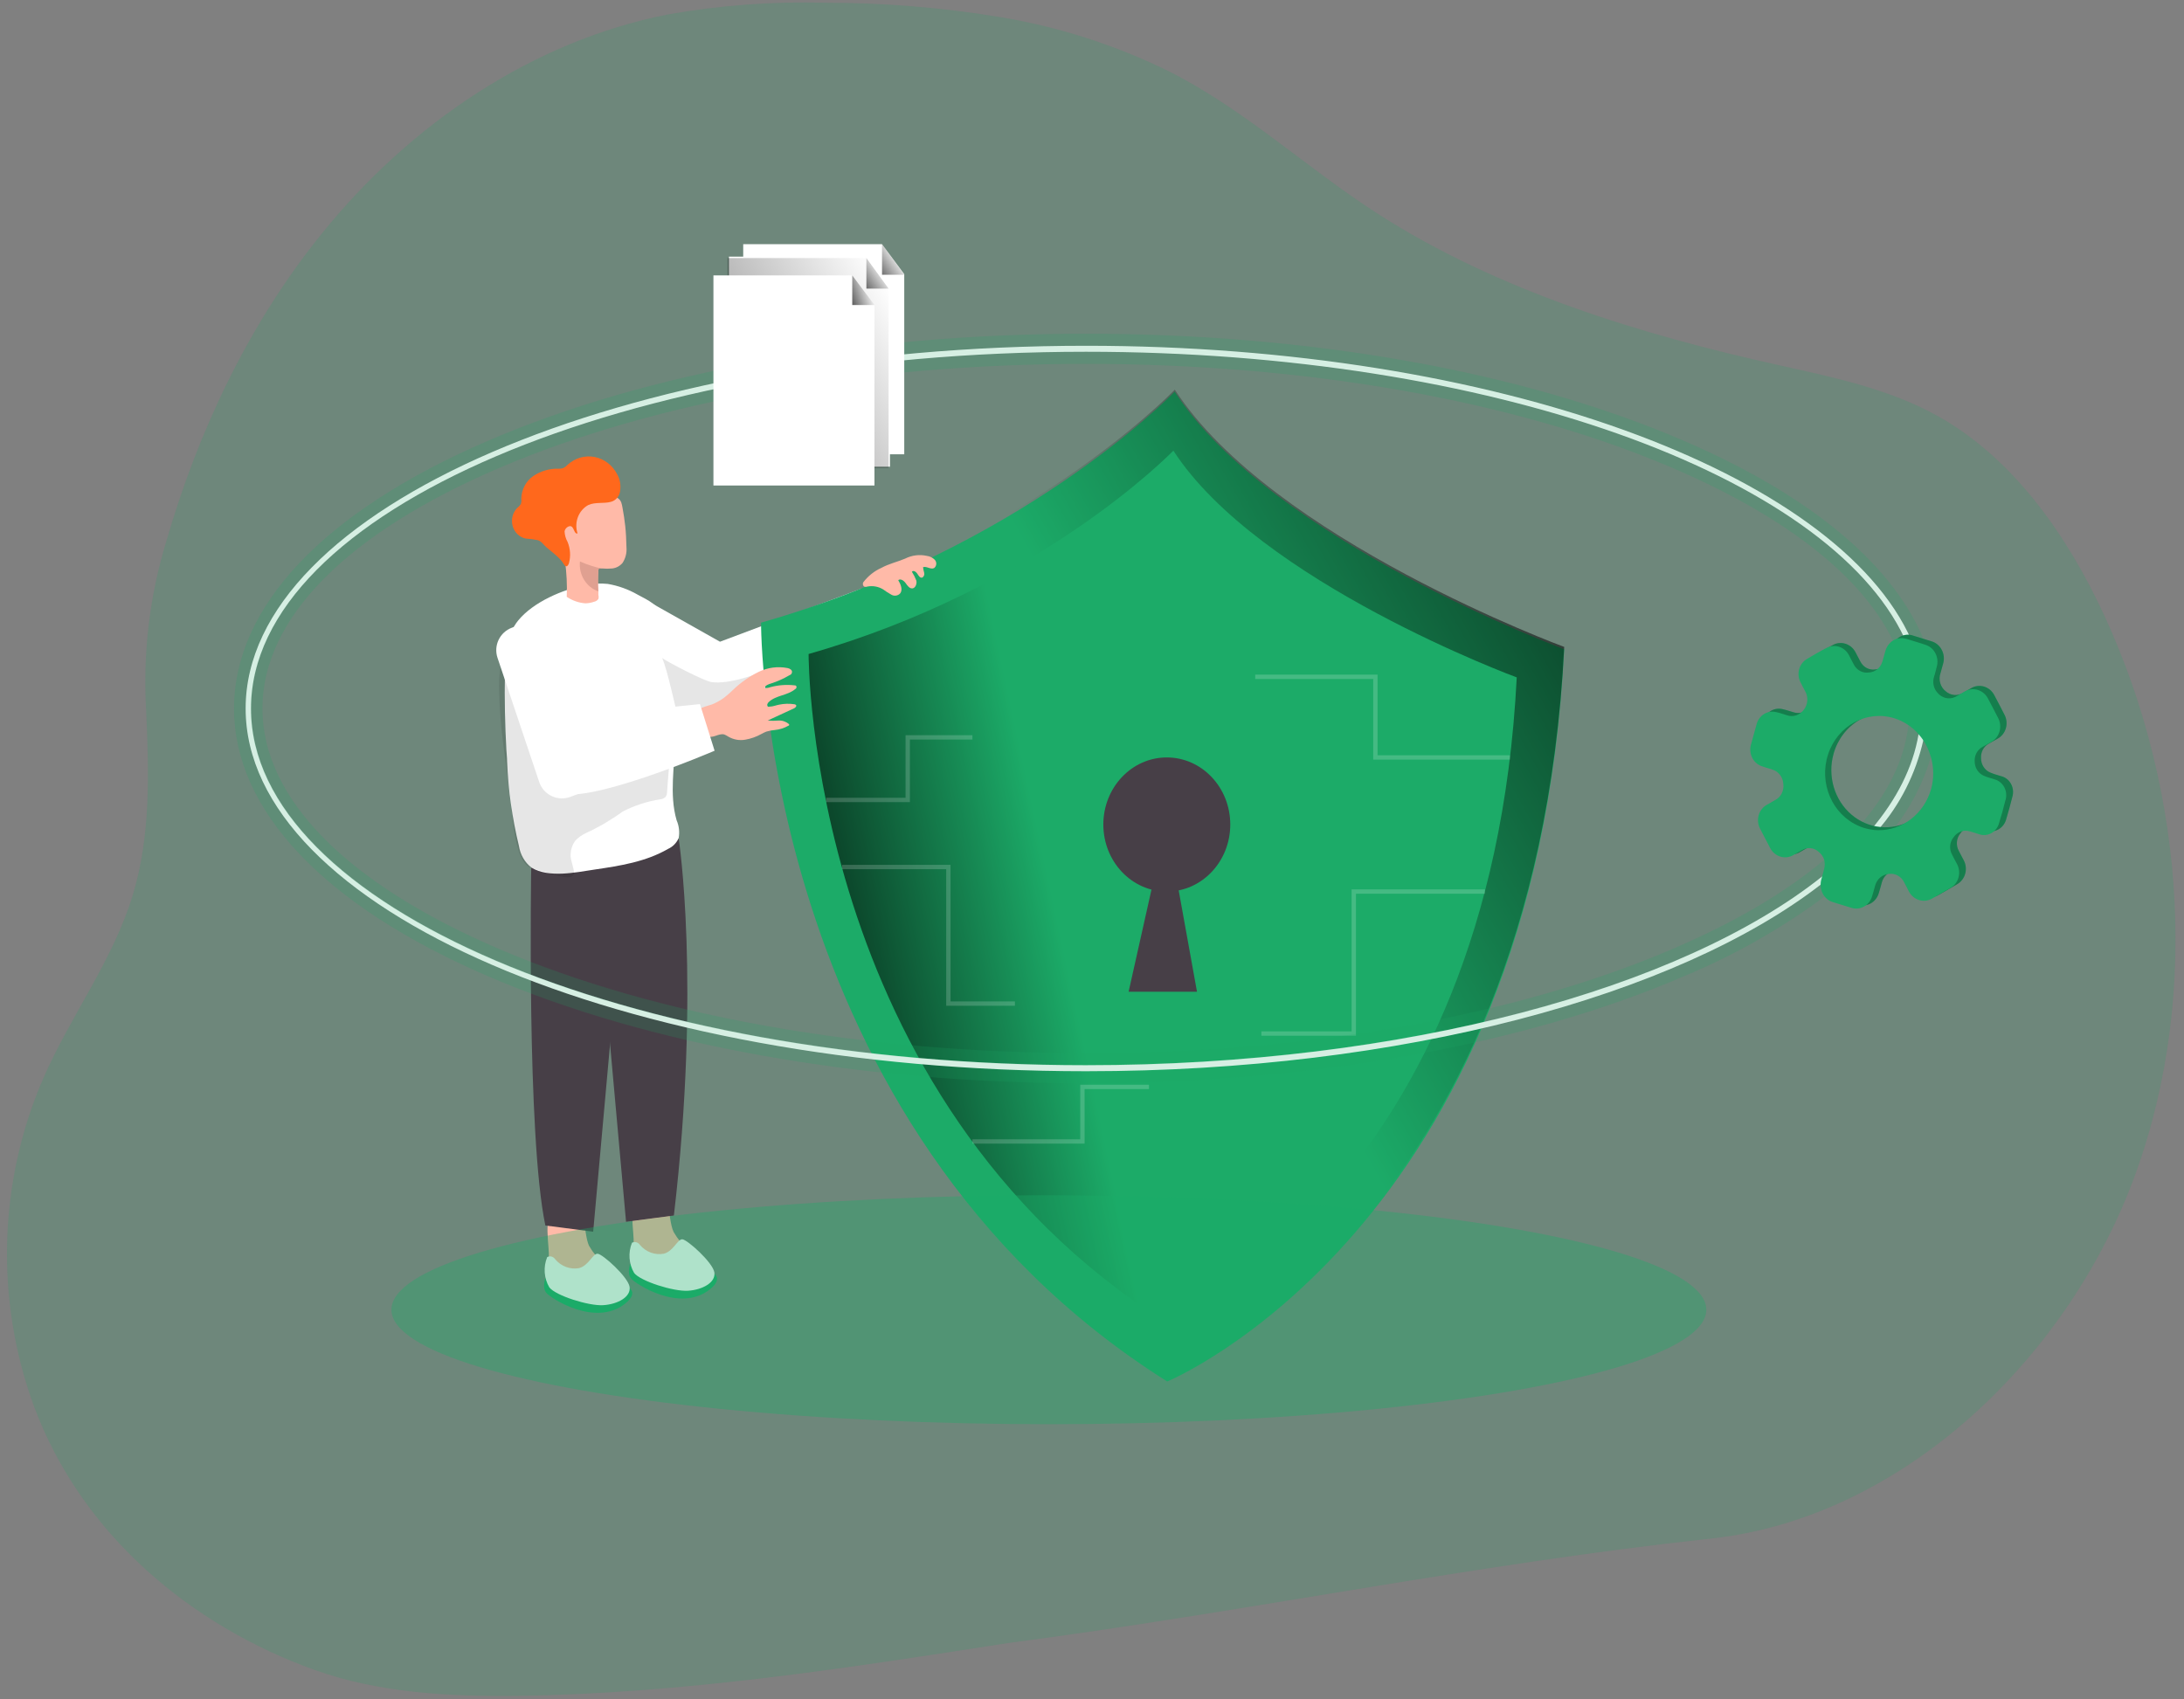 <?xml version="1.0" encoding="UTF-8"?>
<svg width="482px" height="375px" viewBox="0 0 482 375" version="1.1" xmlns="http://www.w3.org/2000/svg" xmlns:xlink="http://www.w3.org/1999/xlink">
    <rect x="0" y="0" width="482" height="375" fill="#808080" stroke="none"/>
    <title>online_protection</title>
    <defs>
        <linearGradient x1="131.102%" y1="-4.778%" x2="54.707%" y2="47.323%" id="linearGradient-1">
            <stop stop-color="#000000" offset="0%"></stop>
            <stop stop-color="#000000" stop-opacity="0" offset="100%"></stop>
        </linearGradient>
        <linearGradient x1="-10.957%" y1="85.384%" x2="64.722%" y2="46.876%" id="linearGradient-2">
            <stop stop-color="#000000" offset="0%"></stop>
            <stop stop-color="#000000" stop-opacity="0" offset="100%"></stop>
        </linearGradient>
        <linearGradient x1="-126.111%" y1="180.481%" x2="99.845%" y2="13.058%" id="linearGradient-3">
            <stop stop-color="#000000" offset="0%"></stop>
            <stop stop-color="#000000" stop-opacity="0" offset="100%"></stop>
        </linearGradient>
        <linearGradient x1="-64.333%" y1="102.433%" x2="84.033%" y2="34.55%" id="linearGradient-4">
            <stop stop-color="#000000" offset="0%"></stop>
            <stop stop-color="#000000" stop-opacity="0" offset="100%"></stop>
        </linearGradient>
        <linearGradient x1="-58.426%" y1="151.537%" x2="71.555%" y2="29.787%" id="linearGradient-5">
            <stop stop-color="#000000" offset="0%"></stop>
            <stop stop-color="#000000" stop-opacity="0" offset="100%"></stop>
        </linearGradient>
        <linearGradient x1="-58.263%" y1="151.773%" x2="71.718%" y2="29.787%" id="linearGradient-6">
            <stop stop-color="#000000" offset="0%"></stop>
            <stop stop-color="#000000" stop-opacity="0" offset="100%"></stop>
        </linearGradient>
    </defs>
    <g id="pages" stroke="none" stroke-width="1" fill="none" fill-rule="evenodd">
        <g id="Solutions" transform="translate(-839, -2202)">
            <g id="solution-3" transform="translate(0, 2108)">
                <g transform="translate(119.917, 94)" id="online_protection">
                    <g transform="translate(720.083, 0)">
                        <path d="M219.447,3.729 C232.49,5.854 245.182,9.926 257.142,15.822 C273.728,24.218 287.418,37.107 303.009,47.145 C329.577,64.24 361.391,73.911 391.592,80.603 C403.655,83.295 415.868,85.797 426.724,91.867 C443.31,101.171 455.192,118.044 463.454,135.936 C481.548,175.209 484.85,222.846 468.747,263.155 C453.005,302.333 417.044,335.424 376.183,339.63 C324.616,345.223 273.064,355.897 221.407,362.652 C185.536,368.261 149.515,373.805 113.252,374.299 C98.174,374.474 82.704,373.694 68.335,368.547 C41.375,358.845 17.024,338.85 6.47,310.299 C-2.098,286.907 -1.353,260.849 8.535,238.046 C14.567,224.201 23.945,211.981 28.333,197.45 C32.298,184.322 31.861,170.461 31.258,156.871 C30.504,144.216 32.013,131.525 35.706,119.462 C42.853,94.782 54.116,71.187 70.024,51.558 C89.625,27.261 116.615,9.067 146.333,3.203 C157.833,1.159 169.492,0.29 181.149,0.606 C193.972,0.602 206.776,1.646 219.447,3.729 Z" id="Path" fill="#1CAB68" fill-rule="nonzero" opacity="0.18"></path>
                        <path d="M138.84,273.527 C138.791,275.123 139.074,276.711 139.669,278.179 C140.403,279.56 141.518,280.672 142.865,281.366 C145.754,282.943 149.105,283.291 152.229,282.338 C152.655,282.248 153.038,282.006 153.315,281.653 C153.465,281.349 153.528,281.006 153.495,280.665 C153.263,278.845 152.391,277.184 151.053,276.013 C149.716,274.865 148.574,273.486 147.675,271.934 C146.168,268.875 147.314,260.781 141.855,262.024 C137.302,263.028 138.719,270.07 138.84,273.527 Z" id="Path" fill="#FFBAA8" fill-rule="nonzero"></path>
                        <path d="M138.086,278.992 C138.086,278.992 137.317,280.999 138.267,282.178 C139.217,283.357 149.017,289.794 155.621,284.616 C162.226,279.438 146.665,278.753 146.665,278.753 L138.086,278.992 Z" id="Path" fill="#1CAB68" fill-rule="nonzero"></path>
                        <path d="M138.478,274.292 C139.101,273.974 139.85,274.184 140.242,274.786 C141.561,276.339 143.543,277.067 145.489,276.714 C147.63,276.172 148.505,273.527 149.56,273.527 C150.616,273.527 156.345,278.657 156.662,280.856 C156.979,283.055 154.068,284.68 150.842,284.887 C147.615,285.094 140.287,282.752 138.945,280.952 C137.768,278.946 137.594,276.459 138.478,274.292 L138.478,274.292 Z" id="Path" fill="#FFFFFF" fill-rule="nonzero"></path>
                        <path d="M120.128,276.618 C120.079,278.214 120.362,279.802 120.957,281.27 C121.693,282.655 122.814,283.768 124.169,284.457 C127.052,286.035 130.398,286.383 133.517,285.429 C133.962,285.329 134.359,285.063 134.633,284.68 C134.783,284.376 134.846,284.033 134.814,283.692 C134.581,281.872 133.709,280.211 132.371,279.04 C131.035,277.892 129.893,276.513 128.994,274.961 C127.561,271.902 128.632,263.808 123.174,265.067 C118.59,266.182 120.007,273.224 120.128,276.618 Z" id="Path" fill="#FFBAA8" fill-rule="nonzero"></path>
                        <path d="M119.374,282.146 C119.374,282.146 118.605,284.154 119.555,285.333 C120.505,286.512 130.306,292.949 136.91,287.771 C143.514,282.593 127.953,281.907 127.953,281.907 L119.374,282.146 Z" id="Path" fill="#1CAB68" fill-rule="nonzero"></path>
                        <path d="M119.766,277.462 C120.385,277.134 121.137,277.338 121.53,277.94 C122.845,279.502 124.826,280.242 126.777,279.9 C128.918,279.358 129.793,276.714 130.863,276.714 C131.934,276.714 137.633,281.844 137.95,284.042 C138.267,286.241 135.357,287.866 132.13,288.073 C128.903,288.28 121.575,285.938 120.233,284.138 C119.046,282.13 118.871,279.633 119.766,277.462 L119.766,277.462 Z" id="Path" fill="#FFFFFF" fill-rule="nonzero"></path>
                        <path d="M116.238,191.508 C116.238,191.508 115.212,250.728 119.359,270.484 L129.913,271.854 L137.211,190.775 L116.238,191.508 Z" id="Path" fill="#473F47" fill-rule="nonzero"></path>
                        <path d="M148.776,185.039 C148.776,185.039 153.737,216.904 147.721,268.285 L137.166,269.671 L129.868,188.576 L148.776,185.039 Z" id="Path" fill="#473F47" fill-rule="nonzero"></path>
                        <path d="M147.811,160.057 C147.811,161.125 147.947,162.208 147.947,163.244 C147.947,169.154 146.65,175.241 148.324,181.04 C148.864,182.274 149.022,183.657 148.776,184.991 C148.301,186.06 147.469,186.906 146.439,187.365 C141.508,190.217 135.884,191.093 130.245,191.922 C126.069,192.543 120.128,193.85 116.268,191.476 C114.798,190.322 113.813,188.607 113.524,186.696 C112.045,180.595 111.171,174.348 110.915,168.055 C110.915,167.227 110.81,166.462 110.764,165.602 C110.448,159.93 110.327,154.274 110.433,148.618 C110.433,144.507 110.825,140.062 113.358,136.955 C116.735,132.829 123.264,130.088 128.225,129.132 C129.837,128.793 131.489,128.707 133.125,128.878 C135.437,129.27 137.67,130.072 139.729,131.251 C142.202,132.542 144.388,133.625 145.595,136.191 C146.924,139.167 147.853,142.326 148.354,145.575 C148.796,148.618 148.847,151.71 148.505,154.768 C148.354,156.265 147.992,157.747 147.856,159.245 C147.826,159.515 147.826,159.786 147.811,160.057 Z" id="Path" fill="#FFFFFF" fill-rule="nonzero"></path>
                        <path d="M143.137,133.323 L157.898,141.639 L189.14,129.913 L194.568,144.029 C194.568,144.029 165.92,159.515 160.386,159.579 C154.853,159.643 140.302,155.389 140.302,155.389 L143.137,133.323 Z" id="Path" fill="#FFFFFF" fill-rule="nonzero"></path>
                        <path d="M156.089,150.561 C154.415,150.354 146.047,145.957 145.127,145.224 C146.409,148.076 148.143,156.934 148.429,157.11 C151.584,158.774 155.015,159.775 158.532,160.057 C162.059,160.332 165.593,159.629 168.785,158.018 C170.352,157.05 171.968,156.173 173.625,155.389 C174.62,154.991 175.66,154.768 176.64,154.417 C179.248,153.374 181.7,151.942 183.923,150.163 C184.655,149.782 185.202,149.095 185.431,148.267 C185.582,147.216 184.692,146.323 183.787,145.861 C182.361,145.2 180.821,144.859 179.264,144.858 C177.218,144.578 175.144,144.627 173.112,145.001 C171.83,145.383 170.88,146.594 169.629,147.248 C166.01,148.92 160.009,151.039 156.089,150.561 Z" id="Path" fill="#020202" fill-rule="nonzero" opacity="0.1"></path>
                        <path d="M124.998,193.531 C123.37,194.025 119.63,192.463 118.394,192.224 C117.64,192.097 116.886,191.699 116.238,191.508 C112.529,190.536 112.091,179.542 111.714,176.579 C110.749,168.756 109.272,160.647 109.181,152.808 C109.02,149.786 109.352,146.757 110.161,143.854 C111.01,140.914 113.047,138.522 115.725,137.322 C116.244,137.09 116.817,137.029 117.369,137.146 C119.615,137.752 120.083,141.687 120.475,143.519 C121.153,146.865 122.691,148.395 124.259,151.071 C125.827,153.748 125.933,157.094 127.426,159.85 C127.794,160.62 128.307,161.303 128.933,161.857 C130.208,162.643 131.689,162.973 133.155,162.797 L143.8,162.797 C144.657,162.672 145.526,162.9 146.228,163.435 C146.851,164.296 147.082,165.404 146.861,166.462 L146.213,174.779 C146.223,175.143 146.134,175.502 145.956,175.814 C145.651,176.145 145.246,176.354 144.811,176.404 C141.895,176.848 139.062,177.767 136.412,179.128 C133.84,180.995 131.103,182.596 128.24,183.908 C127.415,184.299 126.66,184.838 126.008,185.501 C125.248,186.504 124.866,187.77 124.938,189.054 C124.938,189.866 125.918,192.368 125.631,192.957 C125.502,193.231 125.274,193.438 124.998,193.531 Z" id="Path" fill="#020202" fill-rule="nonzero" opacity="0.1"></path>
                        <path d="M136.382,124.257 C135.792,124.947 134.98,125.378 134.105,125.468 C133.373,125.54 132.636,125.54 131.904,125.468 L131.497,125.468 C131.399,125.435 131.293,125.435 131.195,125.468 C131.105,125.559 131.055,125.687 131.059,125.819 C130.931,127.366 130.931,128.923 131.059,130.471 L131.059,130.471 C131.059,130.758 131.059,131.028 131.059,131.315 C131.137,131.602 131.137,131.905 131.059,132.191 C130.849,132.508 130.53,132.726 130.17,132.797 C129.529,133.028 128.857,133.152 128.18,133.163 C126.721,133.054 125.311,132.561 124.078,131.729 C124.185,129.067 124.053,126.4 123.686,123.763 C123.219,120.37 122.374,116.976 122.721,113.567 C122.811,112.233 123.285,110.96 124.078,109.918 C125.361,108.633 127.094,107.974 128.858,108.102 C131.17,108.067 133.444,108.724 135.417,109.998 C136.141,110.524 136.216,111.193 136.382,112.053 C136.638,113.391 136.834,114.746 136.985,116.1 C137.136,117.454 137.226,119.191 137.256,120.752 C137.37,121.993 137.06,123.237 136.382,124.257 L136.382,124.257 Z" id="Path" fill="#FFBAA8" fill-rule="nonzero"></path>
                        <path d="M133.819,110.763 C132.311,111.193 130.366,110.763 128.843,111.464 C126.684,112.632 125.668,115.302 126.461,117.725 C125.842,117.964 125.722,116.769 125.239,116.291 C124.757,115.813 123.731,116.45 123.596,117.279 C123.638,118.111 123.871,118.921 124.274,119.637 C124.87,121.101 124.976,122.736 124.576,124.273 C124.47,124.64 124.214,125.07 123.882,124.974 C123.551,124.879 123.294,124.257 123.083,123.986 C122.747,123.562 122.379,123.168 121.982,122.807 C121.229,122.106 120.384,121.485 119.6,120.8 C118.816,120.115 118.53,119.462 117.625,119.207 C116.77,119.026 115.903,118.914 115.031,118.872 C113.635,118.587 112.511,117.493 112.128,116.046 C111.744,114.598 112.168,113.046 113.222,112.037 C113.52,111.818 113.772,111.536 113.961,111.209 C114.075,110.839 114.106,110.446 114.051,110.062 C114.092,108.019 115.1,106.134 116.735,105.043 C118.349,103.968 120.226,103.414 122.133,103.45 C122.546,103.478 122.961,103.424 123.355,103.29 C123.718,103.093 124.05,102.835 124.335,102.526 C125.967,101.065 128.134,100.456 130.238,100.867 C132.341,101.278 134.16,102.664 135.191,104.645 C135.807,105.737 136.046,107.02 135.869,108.277 C135.759,109.483 134.935,110.482 133.819,110.763 L133.819,110.763 Z" id="Path" fill="#FF681C" fill-rule="nonzero"></path>
                        <path d="M131.904,125.516 L131.497,125.516 C131.399,125.483 131.293,125.483 131.195,125.516 C131.105,125.607 131.055,125.734 131.059,125.866 C130.931,127.414 130.931,128.971 131.059,130.519 L131.059,130.519 C128.393,129.62 126.691,126.864 126.988,123.923 C128.585,124.634 130.248,125.168 131.949,125.516 L131.904,125.516 Z" id="Path" fill="#E0A091" fill-rule="nonzero"></path>
                        <path d="M118.403,136.547 L123.882,136.45 C126.809,136.398 129.223,138.728 129.275,141.655 C129.276,141.716 129.276,141.777 129.275,141.839 L128.784,170.747 C128.735,173.602 126.434,175.905 123.579,175.956 L118.1,176.053 C115.173,176.105 112.758,173.775 112.706,170.848 C112.705,170.787 112.705,170.725 112.706,170.664 L113.198,141.756 C113.246,138.901 115.548,136.597 118.403,136.547 Z" id="Rectangle" fill="#FFFFFF" fill-rule="nonzero" transform="translate(120.991, 156.251) rotate(-19.53) translate(-120.991, -156.251) "></path>
                        <path d="M344.217,143.296 C337.749,271.424 256.599,304.914 256.599,304.914 C166.508,248.195 166.96,137.433 166.96,137.433 C224.377,121.055 257.217,87.549 258.242,86.45 L258.242,86.45 C279.653,119.414 344.217,143.296 344.217,143.296 Z" id="Path" fill="#1CAB68" fill-rule="nonzero"></path>
                        <path d="M344.217,142.786 C337.749,270.914 256.599,304.404 256.599,304.404 C166.508,247.685 166.96,136.923 166.96,136.923 C224.407,120.577 257.247,87.119 258.273,86.004 L258.273,86.004 C279.653,118.984 344.217,142.786 344.217,142.786 Z" id="Path" fill="url(#linearGradient-1)" fill-rule="nonzero"></path>
                        <path d="M158.758,154.035 C159.512,153.445 160.266,152.792 160.899,152.155 C162.537,150.593 164.387,149.298 166.387,148.315 C168.396,147.327 170.647,147.026 172.826,147.455 C173.293,147.55 173.851,147.853 173.791,148.363 C173.73,148.873 173.459,148.904 173.172,149.064 C171.904,149.807 170.565,150.405 169.177,150.848 C168.604,151.023 167.94,151.247 167.669,151.836 C168.133,151.891 168.603,151.831 169.041,151.661 C170.759,151.202 172.541,151.067 174.303,151.262 C174.469,151.262 174.665,151.262 174.756,151.486 C174.846,151.709 174.756,151.963 174.484,152.107 C172.795,153.525 170.262,153.429 168.649,154.959 C168.362,155.214 168.151,155.755 168.468,155.963 C168.6,156.01 168.743,156.01 168.875,155.963 C169.569,155.963 170.247,155.66 170.941,155.532 C172.049,155.302 173.185,155.269 174.303,155.437 C174.453,155.442 174.594,155.511 174.695,155.628 C174.861,155.899 174.514,156.201 174.243,156.345 L168.408,159.037 C169.21,159.11 170.017,159.11 170.82,159.037 C171.638,158.989 172.443,159.261 173.082,159.802 C173.134,159.83 173.168,159.884 173.172,159.946 C173.172,160.057 173.172,160.121 173.006,160.169 C172.073,160.701 171.047,161.026 169.991,161.125 C169.363,161.175 168.742,161.293 168.136,161.475 C167.769,161.619 167.411,161.789 167.066,161.985 C165.944,162.615 164.731,163.045 163.477,163.26 C162.218,163.485 160.923,163.261 159.798,162.622 C159.497,162.421 159.179,162.25 158.848,162.112 C157.642,161.762 156.3,163.084 155.184,162.463 C154.81,162.193 154.509,161.825 154.31,161.395 C153.707,160.344 151.686,157.412 153.315,156.44 C154.23,156.062 155.167,155.743 156.119,155.485 C157.049,155.111 157.934,154.624 158.758,154.035 L158.758,154.035 Z" id="Path" fill="#FFBAA8" fill-rule="nonzero"></path>
                        <path d="M133.517,157.428 L153.48,155.405 L156.707,165.697 C156.707,165.697 127.531,178.236 121.862,174.747 C116.192,171.258 121.455,165.57 121.455,165.57 C121.455,165.57 122.118,157.221 133.517,157.428 Z" id="Path" fill="#FFFFFF" fill-rule="nonzero"></path>
                        <path d="M333.738,149.51 C328.024,262.438 256.509,291.961 256.509,291.961 C177.108,241.965 177.5,144.348 177.5,144.348 C228.117,129.913 257.051,100.375 257.956,99.467 L257.956,99.467 C276.804,128.543 333.738,149.51 333.738,149.51 Z" id="Path" fill="#1CAB68" fill-rule="nonzero"></path>
                        <path d="M257.971,99.451 L256.463,291.961 C177.062,241.965 177.454,144.348 177.454,144.348 C228.071,129.913 257.006,100.375 257.911,99.467 L257.971,99.451 Z" id="Path" fill="url(#linearGradient-2)" fill-rule="nonzero"></path>
                        <ellipse id="Oval" fill="#473F47" fill-rule="nonzero" cx="256.509" cy="181.98" rx="14.007" ry="14.801"></ellipse>
                        <polygon id="Path" fill="#473F47" fill-rule="nonzero" points="248.08 218.895 263.173 218.895 258.891 195.188 253.387 195.188"></polygon>
                        <polyline id="Path" stroke="#FFFFFF" stroke-width="0.96" opacity="0.18" points="181.314 176.563 199.333 176.563 199.333 162.75 213.612 162.75"></polyline>
                        <polyline id="Path" stroke="#FFFFFF" stroke-width="0.96" opacity="0.18" points="184.843 191.364 208.304 191.364 208.304 221.508 222.99 221.508"></polyline>
                        <polyline id="Path" stroke="#FFFFFF" stroke-width="0.96" opacity="0.18" points="332.245 167.179 302.542 167.179 302.542 149.382 276.019 149.382"></polyline>
                        <polyline id="Path" stroke="#FFFFFF" stroke-width="0.96" opacity="0.18" points="326.712 196.781 297.777 196.781 297.777 228.12 277.376 228.12"></polyline>
                        <polyline id="Path" stroke="#FFFFFF" stroke-width="0.96" opacity="0.18" points="213.612 251.939 237.887 251.939 237.887 239.894 252.573 239.894"></polyline>
                        <path d="M195.94,131.363 C196.528,131.594 197.189,131.452 197.644,130.997 C198.307,130.184 197.78,128.957 197.237,128.049 C197.749,127.635 198.488,128.161 198.88,128.718 C199.272,129.276 199.74,129.945 200.388,129.865 C201.036,129.786 201.398,128.846 201.232,128.145 C200.972,127.462 200.644,126.81 200.252,126.201 C200.539,125.787 201.172,126.201 201.429,126.599 C201.685,126.998 202.032,127.603 202.499,127.491 C202.879,127.311 203.078,126.864 202.966,126.44 C202.852,126.027 202.767,125.607 202.71,125.181 C203.509,124.91 204.429,125.787 205.168,125.372 C205.43,125.166 205.596,124.852 205.625,124.508 C205.654,124.164 205.542,123.824 205.319,123.572 C204.843,123.085 204.228,122.777 203.57,122.696 C201.942,122.329 200.246,122.542 198.745,123.301 C197.011,124.034 195.201,124.417 193.513,125.341 C191.953,126.039 190.58,127.134 189.517,128.527 C189.344,128.847 189.429,129.254 189.713,129.467 C189.938,129.547 190.182,129.547 190.406,129.467 C191.605,129.229 192.845,129.449 193.905,130.088 C194.474,130.51 195.068,130.893 195.684,131.236 L195.94,131.363 Z" id="Path" fill="#FFBAA8" fill-rule="nonzero"></path>
                        <path d="M420.844,141.289 C404.439,104.326 328.989,76.317 238.671,76.317 C136.382,76.317 53.212,112.228 53.212,156.377 C53.212,200.525 136.427,236.437 238.671,236.437 C308.392,236.437 369.247,219.756 400.941,195.156 C405.502,191.677 409.688,187.681 413.425,183.239 C418.344,177.625 421.808,170.766 423.482,163.323 C423.939,161.039 424.171,158.711 424.176,156.377 C424.138,151.149 423,145.995 420.844,141.289 Z M411.963,183.095 C408.711,186.867 405.127,190.303 401.257,193.356 C370.227,218.178 308.98,235.098 238.641,235.098 C137.06,235.098 54.403,199.792 54.403,156.377 C54.403,112.961 137.06,77.639 238.671,77.639 C327.843,77.639 402.418,104.852 419.321,140.859 C421.644,145.666 422.873,150.979 422.91,156.377 C422.915,158.263 422.753,160.146 422.427,162.001 C421.191,169.362 417.602,176.436 411.963,183.095 Z" id="Shape" fill="#FFFFFF" fill-rule="nonzero"></path>
                        <path d="M426.483,152.744 C426.37,151.455 426.188,150.173 425.94,148.904 C425.483,146.644 424.838,144.432 424.01,142.293 L423.739,142.197 C422.789,141.878 421.809,141.592 420.844,141.289 C404.439,104.326 328.989,76.317 238.671,76.317 C136.382,76.317 53.212,112.228 53.212,156.377 C53.212,200.525 136.427,236.437 238.671,236.437 C308.392,236.437 369.247,219.756 400.941,195.156 C400.88,196.124 401.19,197.077 401.8,197.801 C407.536,193.53 412.694,188.454 417.135,182.713 C420.729,178.08 423.452,172.764 425.156,167.051 C426.157,163.597 426.664,160.005 426.664,156.393 C426.664,155.174 426.604,153.956 426.483,152.744 Z M238.671,235.098 C137.091,235.098 54.433,199.792 54.433,156.377 C54.433,112.961 137.06,77.639 238.671,77.639 C327.843,77.639 402.418,104.852 419.321,140.859 C418.442,140.678 417.53,140.842 416.758,141.321 C419.097,145.958 420.343,151.122 420.391,156.377 C420.391,157.591 420.319,158.804 420.18,160.009 C419.291,167.689 415.657,175.209 409.324,182.315 C406.953,184.986 404.392,187.463 401.665,189.723 C401.847,190.405 401.847,191.128 401.665,191.81 C401.529,192.32 401.378,192.83 401.242,193.403 C370.227,218.178 308.98,235.098 238.671,235.098 Z" id="Shape" fill="#1CAB68" fill-rule="nonzero" opacity="0.18"></path>
                        <path d="M419.291,140.859 C418.412,140.678 417.5,140.842 416.727,141.321 C409.792,127.125 393.04,113.933 367.905,103.195 C333.361,88.441 287.449,80.316 238.671,80.316 C189.894,80.316 143.936,88.441 109.392,103.195 C75.542,117.645 56.921,136.509 56.921,156.377 C56.921,176.244 75.542,195.092 109.362,209.543 C143.906,224.312 189.818,232.438 238.641,232.438 C287.464,232.438 333.361,224.312 367.905,209.543 C381.792,203.616 393.1,196.956 401.634,189.739 C401.817,190.421 401.817,191.144 401.634,191.826 C401.499,192.336 401.348,192.846 401.212,193.419 C370.182,218.242 308.935,235.162 238.596,235.162 C137.015,235.162 54.358,199.856 54.358,156.44 C54.358,113.025 137.06,77.639 238.671,77.639 C327.812,77.639 402.388,104.852 419.291,140.859 Z" id="Path" fill="#1CAB68" fill-rule="nonzero" opacity="0.18"></path>
                        <path d="M424.01,142.293 L423.739,142.197 C422.789,141.878 421.809,141.592 420.844,141.289 C404.439,104.326 328.989,76.317 238.671,76.317 C136.382,76.317 53.212,112.228 53.212,156.377 C53.212,200.525 136.427,236.437 238.671,236.437 C308.392,236.437 369.247,219.756 400.941,195.156 C400.88,196.124 401.19,197.077 401.8,197.801 C392.134,204.951 381.704,210.871 370.724,215.438 C335.336,230.701 288.429,239.097 238.671,239.097 C188.914,239.097 141.976,230.701 106.618,215.438 C70.521,199.856 50.648,178.873 50.648,156.377 C50.648,133.88 70.491,112.897 106.588,97.332 C141.946,82.052 188.914,73.656 238.671,73.656 C288.429,73.656 335.367,82.052 370.724,97.332 C399.131,109.599 417.496,125.213 424.01,142.293 Z" id="Path" fill="#1CAB68" fill-rule="nonzero" opacity="0.18"></path>
                        <ellipse id="Oval" fill="#1CAB68" fill-rule="nonzero" opacity="0.35" cx="230.484" cy="289.077" rx="145.096" ry="25.269"></ellipse>
                        <polygon id="Path" fill="#FFFFFF" fill-rule="nonzero" points="198.564 100.263 163.025 100.263 163.025 53.9 193.663 53.9 198.564 60.512"></polygon>
                        <polygon id="Path" fill="#FFFFFF" fill-rule="nonzero" points="195.412 103.003 159.873 103.003 159.873 56.64 190.512 56.64 195.412 63.252"></polygon>
                        <polygon id="Path" fill="url(#linearGradient-3)" fill-rule="nonzero" points="195.111 103.322 159.572 103.322 159.572 56.959 190.21 56.959 195.111 63.571"></polygon>
                        <polygon id="Path" fill="#FFFFFF" fill-rule="nonzero" points="191.99 107.162 156.451 107.162 156.451 60.783 187.089 60.783 191.99 67.395"></polygon>
                        <polygon id="Path" fill="url(#linearGradient-4)" fill-rule="nonzero" points="187.089 60.783 187.089 67.331 191.99 67.331"></polygon>
                        <polygon id="Path" fill="url(#linearGradient-5)" fill-rule="nonzero" points="190.21 56.959 190.21 63.698 195.111 63.698"></polygon>
                        <polygon id="Path" fill="url(#linearGradient-6)" fill-rule="nonzero" points="193.663 53.9 193.663 60.639 198.564 60.639"></polygon>
                        <g id="Q83r0t" transform="translate(386.556, 139.202)" fill="#1CAB68" fill-rule="nonzero">
                            <path d="M37.469,58.679 C36.517,58.421 35.709,57.758 35.237,56.847 C34.875,56.193 34.544,55.508 34.182,54.855 C33.544,53.515 32.162,52.762 30.759,52.991 C29.328,53.089 28.115,54.14 27.744,55.604 C27.517,56.384 27.336,57.197 27.08,57.946 C26.48,59.954 24.466,61.082 22.557,60.479 L18.41,59.189 C17.45,58.915 16.636,58.242 16.153,57.323 C15.67,56.405 15.56,55.319 15.847,54.313 C16.043,53.517 16.299,52.72 16.48,51.955 C16.876,50.55 16.386,49.035 15.259,48.179 C14.233,47.227 12.746,47.074 11.565,47.797 C10.916,48.132 10.298,48.53 9.665,48.88 C8.785,49.4 7.745,49.523 6.778,49.224 C5.811,48.924 4.998,48.226 4.523,47.287 C3.8,45.901 3.016,44.531 2.367,43.145 C1.851,42.226 1.719,41.121 2.006,40.096 C2.292,39.071 2.969,38.219 3.875,37.744 C4.478,37.377 5.111,37.059 5.699,36.692 C6.916,36.039 7.616,34.65 7.449,33.219 C7.397,31.737 6.457,30.455 5.111,30.032 C4.388,29.777 3.604,29.586 2.895,29.331 C1.893,29.053 1.049,28.341 0.569,27.37 C0.09,26.4 0.02,25.261 0.377,24.233 C0.754,22.847 1.131,21.461 1.523,20.075 C2.019,18.068 3.939,16.845 5.85,17.318 C6.634,17.478 7.358,17.749 8.157,17.972 C9.539,18.468 11.067,17.992 11.974,16.784 C12.881,15.576 12.97,13.895 12.198,12.587 C11.866,11.965 11.535,11.344 11.233,10.722 C10.773,9.827 10.674,8.773 10.957,7.799 C11.241,6.824 11.884,6.012 12.741,5.544 C14.143,4.7 15.561,3.951 17.008,3.123 C18.788,2.199 20.94,2.897 21.923,4.716 C22.3,5.401 22.632,6.102 23.009,6.787 C23.647,8.061 24.977,8.77 26.326,8.556 C27.714,8.466 28.896,7.455 29.266,6.038 C29.493,5.321 29.674,4.573 29.885,3.856 C30.146,2.782 30.822,1.873 31.749,1.352 C32.675,0.831 33.766,0.745 34.755,1.115 L38.615,2.31 C39.608,2.569 40.457,3.249 40.961,4.189 C41.466,5.129 41.583,6.247 41.284,7.281 C41.103,7.982 40.892,8.699 40.696,9.4 C40.216,10.837 40.673,12.436 41.826,13.351 C42.924,14.34 44.498,14.475 45.732,13.686 C46.32,13.351 46.908,12.985 47.496,12.666 C48.371,12.162 49.401,12.047 50.357,12.346 C51.313,12.645 52.117,13.333 52.592,14.259 C53.346,15.677 54.1,17.111 54.824,18.545 C55.305,19.454 55.417,20.531 55.132,21.528 C54.848,22.526 54.192,23.358 53.316,23.835 C52.668,24.217 51.989,24.552 51.341,24.95 C50.228,25.562 49.564,26.814 49.652,28.136 C49.646,29.549 50.468,30.819 51.718,31.323 C52.471,31.642 53.225,31.849 54.07,32.104 C55.006,32.326 55.81,32.957 56.281,33.841 C56.753,34.725 56.848,35.778 56.543,36.74 C56.151,38.333 55.713,39.926 55.231,41.52 C54.985,42.533 54.344,43.388 53.467,43.871 C52.589,44.354 51.558,44.42 50.632,44.053 C49.938,43.846 49.26,43.607 48.551,43.431 C47.239,43.058 45.847,43.593 45.068,44.77 C44.197,45.847 44.069,47.39 44.752,48.609 C45.098,49.311 45.49,49.996 45.837,50.681 C46.319,51.592 46.431,52.671 46.147,53.671 C45.863,54.671 45.207,55.506 44.329,55.986 C42.987,56.783 41.63,57.579 40.273,58.328 C39.423,58.843 38.41,58.97 37.469,58.679 Z M17.098,27.196 C15.729,32.091 17.285,37.375 21.04,40.584 C24.796,43.794 30.011,44.297 34.255,41.859 C38.498,39.422 40.934,34.523 40.426,29.447 C39.918,24.372 36.567,20.119 31.935,18.673 C28.898,17.715 25.625,18.076 22.84,19.676 C20.056,21.276 17.989,23.982 17.098,27.196 L17.098,27.196 Z" id="Shape"></path>
                        </g>
                        <g id="Q83r0t-2" opacity="0.27" transform="translate(386.556, 139.202)" fill="#020202" fill-rule="nonzero">
                            <path d="M37.469,58.679 C36.517,58.421 35.709,57.758 35.237,56.847 C34.875,56.193 34.544,55.508 34.182,54.855 C33.544,53.515 32.162,52.762 30.759,52.991 C29.328,53.089 28.115,54.14 27.744,55.604 C27.517,56.384 27.336,57.197 27.08,57.946 C26.48,59.954 24.466,61.082 22.557,60.479 L18.41,59.189 C17.45,58.915 16.636,58.242 16.153,57.323 C15.67,56.405 15.56,55.319 15.847,54.313 C16.043,53.517 16.299,52.72 16.48,51.955 C16.876,50.55 16.386,49.035 15.259,48.179 C14.233,47.227 12.746,47.074 11.565,47.797 C10.916,48.132 10.298,48.53 9.665,48.88 C8.785,49.4 7.745,49.523 6.778,49.224 C5.811,48.924 4.998,48.226 4.523,47.287 C3.8,45.901 3.016,44.531 2.367,43.145 C1.851,42.226 1.719,41.121 2.006,40.096 C2.292,39.071 2.969,38.219 3.875,37.744 C4.478,37.377 5.111,37.059 5.699,36.692 C6.916,36.039 7.616,34.65 7.449,33.219 C7.397,31.737 6.457,30.455 5.111,30.032 C4.388,29.777 3.604,29.586 2.895,29.331 C1.893,29.053 1.049,28.341 0.569,27.37 C0.09,26.4 0.02,25.261 0.377,24.233 C0.754,22.847 1.131,21.461 1.523,20.075 C2.019,18.068 3.939,16.845 5.85,17.318 C6.634,17.478 7.358,17.749 8.157,17.972 C9.539,18.468 11.067,17.992 11.974,16.784 C12.881,15.576 12.97,13.895 12.198,12.587 C11.866,11.965 11.535,11.344 11.233,10.722 C10.773,9.827 10.674,8.773 10.957,7.799 C11.241,6.824 11.884,6.012 12.741,5.544 C14.143,4.7 15.561,3.951 17.008,3.123 C18.788,2.199 20.94,2.897 21.923,4.716 C22.3,5.401 22.632,6.102 23.009,6.787 C23.647,8.061 24.977,8.77 26.326,8.556 C27.714,8.466 28.896,7.455 29.266,6.038 C29.493,5.321 29.674,4.573 29.885,3.856 C30.146,2.782 30.822,1.873 31.749,1.352 C32.675,0.831 33.766,0.745 34.755,1.115 L38.615,2.31 C39.608,2.569 40.457,3.249 40.961,4.189 C41.466,5.129 41.583,6.247 41.284,7.281 C41.103,7.982 40.892,8.699 40.696,9.4 C40.216,10.837 40.673,12.436 41.826,13.351 C42.924,14.34 44.498,14.475 45.732,13.686 C46.32,13.351 46.908,12.985 47.496,12.666 C48.371,12.162 49.401,12.047 50.357,12.346 C51.313,12.645 52.117,13.333 52.592,14.259 C53.346,15.677 54.1,17.111 54.824,18.545 C55.305,19.454 55.417,20.531 55.132,21.528 C54.848,22.526 54.192,23.358 53.316,23.835 C52.668,24.217 51.989,24.552 51.341,24.95 C50.228,25.562 49.564,26.814 49.652,28.136 C49.646,29.549 50.468,30.819 51.718,31.323 C52.471,31.642 53.225,31.849 54.07,32.104 C55.006,32.326 55.81,32.957 56.281,33.841 C56.753,34.725 56.848,35.778 56.543,36.74 C56.151,38.333 55.713,39.926 55.231,41.52 C54.985,42.533 54.344,43.388 53.467,43.871 C52.589,44.354 51.558,44.42 50.632,44.053 C49.938,43.846 49.26,43.607 48.551,43.431 C47.239,43.058 45.847,43.593 45.068,44.77 C44.197,45.847 44.069,47.39 44.752,48.609 C45.098,49.311 45.49,49.996 45.837,50.681 C46.319,51.592 46.431,52.671 46.147,53.671 C45.863,54.671 45.207,55.506 44.329,55.986 C42.987,56.783 41.63,57.579 40.273,58.328 C39.423,58.843 38.41,58.97 37.469,58.679 Z M17.098,27.196 C15.729,32.091 17.285,37.375 21.04,40.584 C24.796,43.794 30.011,44.297 34.255,41.859 C38.498,39.422 40.934,34.523 40.426,29.447 C39.918,24.372 36.567,20.119 31.935,18.673 C28.898,17.715 25.625,18.076 22.84,19.676 C20.056,21.276 17.989,23.982 17.098,27.196 L17.098,27.196 Z" id="Shape"></path>
                        </g>
                        <g id="Q83r0t-3" transform="translate(385.049, 140.795)" fill="#1CAB68" fill-rule="nonzero">
                            <path d="M54.16,31.227 C53.391,30.972 52.577,30.781 51.823,30.447 C50.574,29.943 49.751,28.673 49.757,27.26 C49.677,25.935 50.345,24.684 51.461,24.074 C52.095,23.691 52.773,23.341 53.421,22.958 C54.298,22.482 54.953,21.649 55.238,20.652 C55.522,19.654 55.411,18.578 54.929,17.669 C54.205,16.235 53.421,14.801 52.698,13.399 C52.223,12.473 51.418,11.785 50.462,11.486 C49.506,11.187 48.477,11.302 47.601,11.806 L45.837,12.826 C44.606,13.619 43.033,13.491 41.932,12.507 C41.766,12.348 41.615,12.188 41.465,12.013 C40.656,11.072 40.401,9.738 40.801,8.54 C40.801,8.428 40.877,8.285 40.922,8.173 C41.073,7.584 41.238,7.01 41.374,6.421 C41.976,4.385 40.913,2.216 38.992,1.561 L38.72,1.466 C37.77,1.147 36.79,0.86 35.825,0.558 L34.845,0.255 L34.272,0.127 C33.393,-0.053 32.482,0.111 31.709,0.589 C30.894,1.123 30.298,1.958 30.035,2.932 C29.809,3.664 29.628,4.397 29.417,5.13 C29.024,6.561 27.811,7.568 26.402,7.632 C25.057,7.844 23.73,7.143 23.084,5.879 C22.692,5.194 22.376,4.493 21.999,3.792 C21.026,1.968 18.873,1.268 17.098,2.199 C15.591,2.947 14.219,3.792 12.816,4.604 C11.959,5.072 11.316,5.884 11.033,6.859 C10.749,7.833 10.848,8.887 11.309,9.782 C11.61,10.42 11.957,11.025 12.274,11.647 C13.078,12.95 12.986,14.654 12.047,15.853 C11.153,17.08 9.615,17.562 8.233,17.048 C7.464,16.809 6.725,16.538 5.926,16.378 C4.014,15.905 2.094,17.128 1.598,19.135 C1.221,20.521 0.829,21.907 0.452,23.309 C0.096,24.337 0.168,25.476 0.651,26.444 C1.134,27.413 1.982,28.12 2.985,28.391 C3.709,28.662 4.493,28.822 5.187,29.092 C6.527,29.523 7.463,30.801 7.524,32.279 C7.703,33.708 7.008,35.101 5.79,35.752 C5.187,36.119 4.554,36.453 3.95,36.804 C3.045,37.279 2.367,38.131 2.081,39.156 C1.795,40.181 1.926,41.286 2.443,42.205 C3.151,43.591 3.875,44.977 4.599,46.347 C5.08,47.28 5.892,47.972 6.857,48.271 C7.821,48.57 8.859,48.451 9.74,47.94 C10.374,47.574 10.992,47.192 11.64,46.841 C12.824,46.128 14.304,46.281 15.334,47.223 C15.882,47.655 16.297,48.248 16.526,48.928 C16.708,49.611 16.708,50.333 16.526,51.015 C16.39,51.525 16.239,52.035 16.103,52.609 L15.877,53.421 C15.574,54.687 15.847,56.031 16.616,57.054 C17.087,57.661 17.724,58.101 18.44,58.312 L22.587,59.587 C24.495,60.18 26.503,59.056 27.11,57.054 C27.367,56.289 27.548,55.46 27.774,54.712 C28.153,53.253 29.362,52.207 30.789,52.099 C32.186,51.882 33.558,52.633 34.197,53.963 C34.559,54.616 34.891,55.301 35.237,55.97 C36.243,57.859 38.485,58.564 40.304,57.563 C41.661,56.783 43.018,55.97 44.36,55.221 C45.236,54.745 45.892,53.912 46.176,52.915 C46.46,51.917 46.349,50.841 45.867,49.932 C45.505,49.231 45.113,48.562 44.782,47.861 C44.086,46.647 44.208,45.097 45.083,44.021 C45.863,42.846 47.252,42.307 48.566,42.667 C49.275,42.842 49.953,43.097 50.647,43.304 C51.564,43.65 52.577,43.573 53.437,43.091 C54.298,42.609 54.927,41.767 55.17,40.771 C55.668,39.178 56.105,37.584 56.497,35.991 C56.841,35.033 56.782,33.967 56.336,33.057 C55.89,32.148 55.099,31.483 54.16,31.227 L54.16,31.227 Z M40.138,33.362 C38.582,38.843 33.761,42.556 28.347,42.444 C27.866,42.436 27.387,42.388 26.914,42.3 C26.369,42.216 25.83,42.094 25.301,41.934 C24.941,41.825 24.589,41.692 24.245,41.536 C18.328,39.037 15.315,32.064 17.404,25.702 C19.493,19.341 25.945,15.838 32.056,17.749 C33.122,18.083 34.138,18.576 35.071,19.214 C35.904,19.765 36.661,20.435 37.318,21.206 C37.703,21.616 38.055,22.059 38.374,22.528 C39.126,23.661 39.701,24.915 40.077,26.241 C40.754,28.558 40.775,31.033 40.138,33.362 L40.138,33.362 Z" id="Shape"></path>
                        </g>
                    </g>
                </g>
            </g>
        </g>
    </g>
</svg>